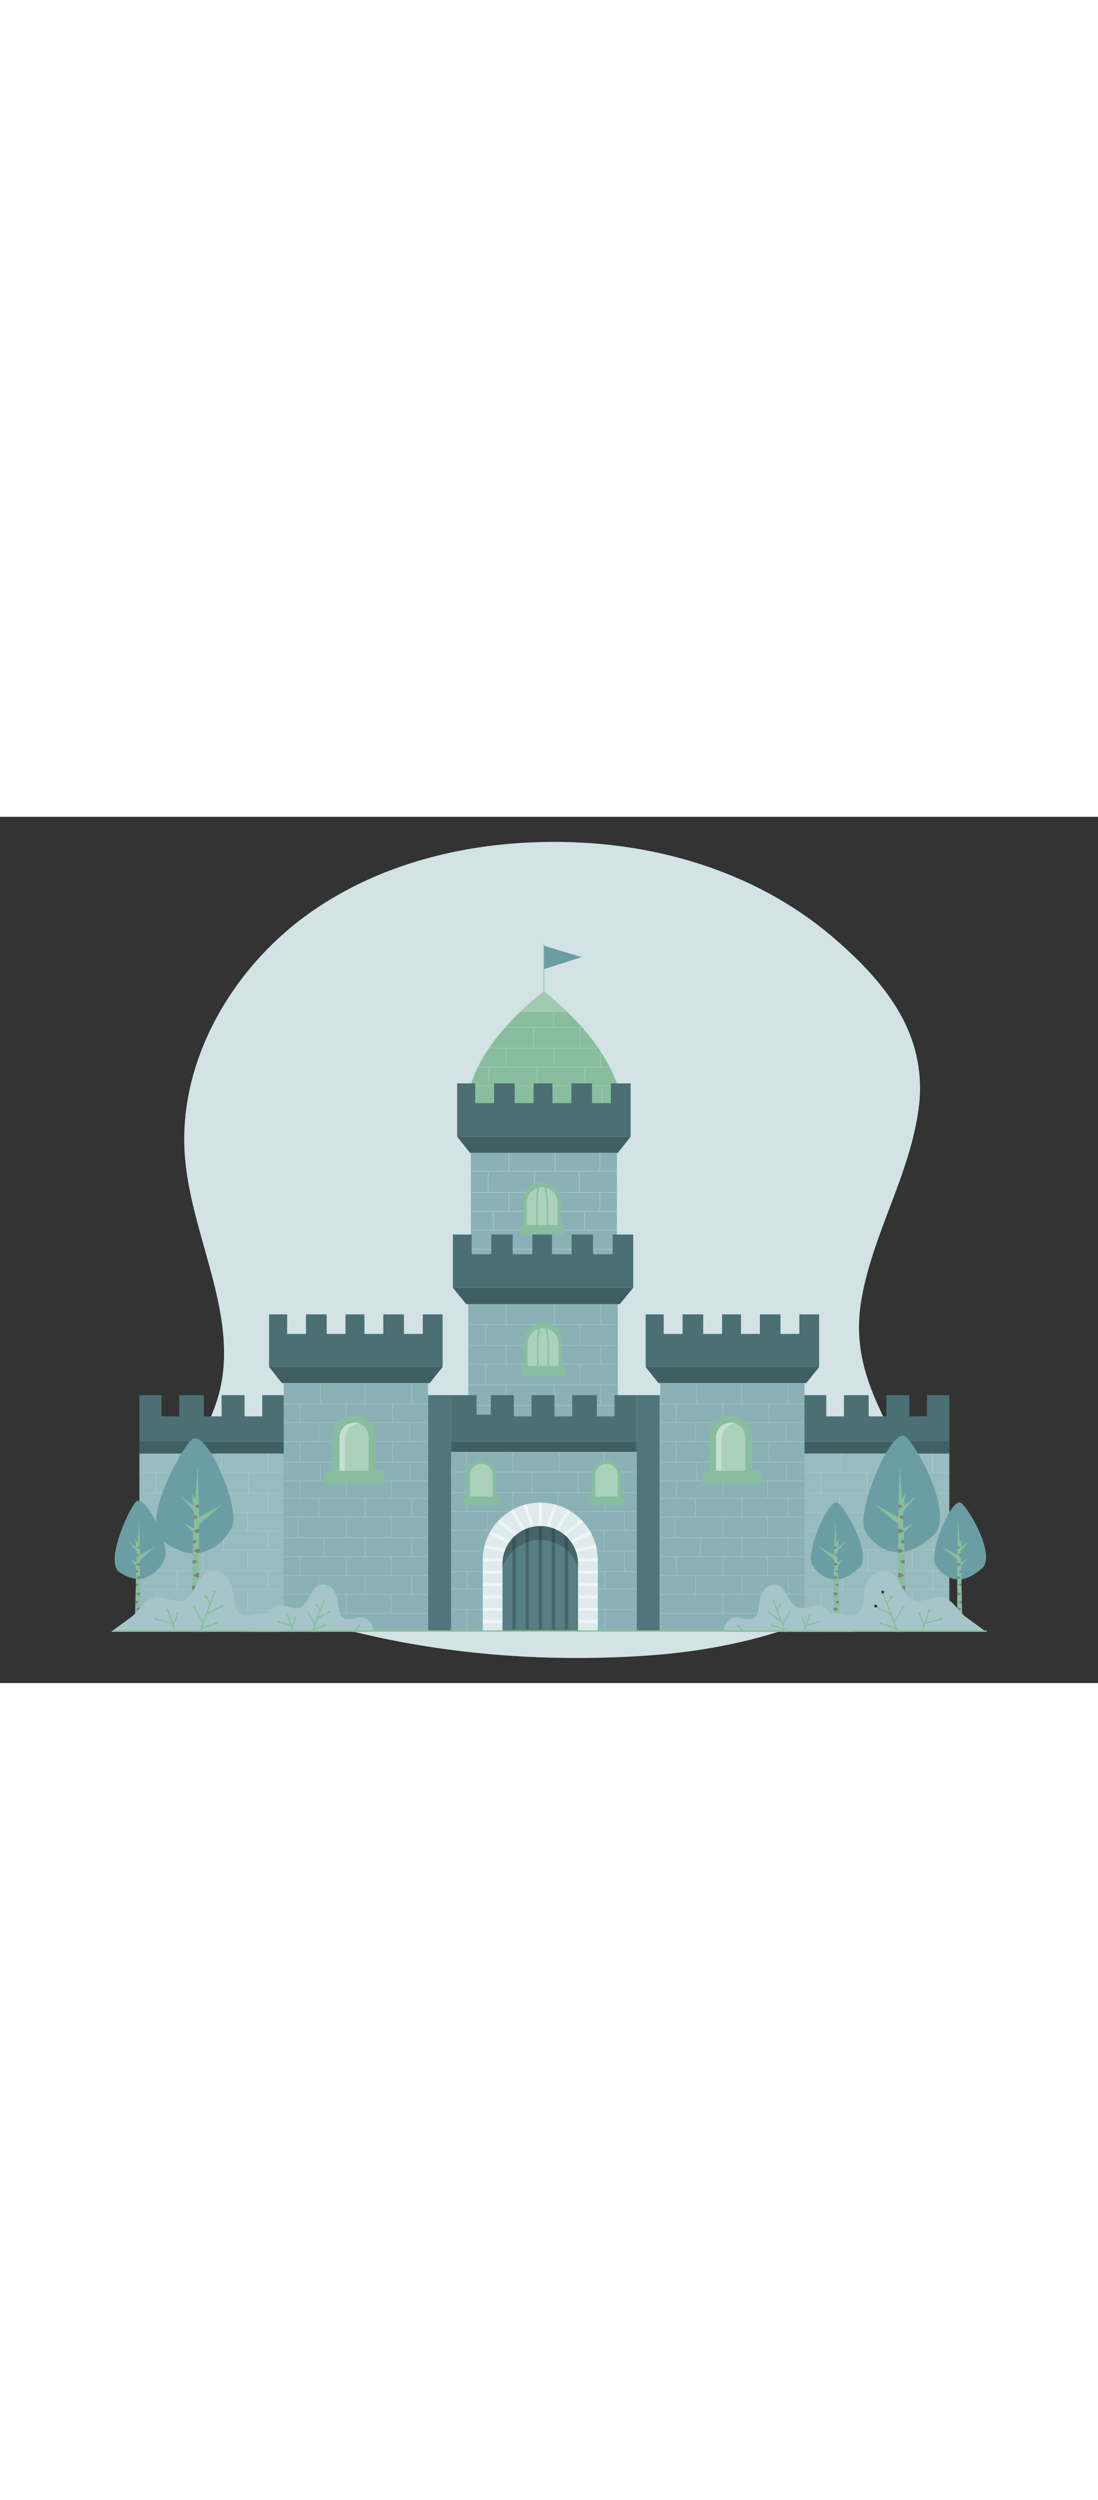 <svg xmlns="http://www.w3.org/2000/svg" width="300" viewBox="0 0 865.76 682.89"><rect x="0" y="0" width="865.76" height="682.89" fill="#333333" stroke="none"/><path d="M715.23,166.28c-12.05-27-33.47-49.78-57.67-70.63-54.89-47.27-126-71.43-198.63-75.26-74.44-3.92-152.32,11.49-214.14,55s-104.72,117.73-99,192.05c5,65.13,45,128.66,25.63,191.67-7.13,23.23-22.08,44.44-24.13,68.54-5.68,66.74,64.95,96.84,118.2,111.22,78.71,21.28,163.35,28,245.1,22.31,43.57-3,88.8-11.58,129.63-28.29,61.59-25.19,99.34-74.58,67-138.3-19-37.49-35.47-69.1-28.12-113.29,8.63-51.88,38.11-98.54,45.11-150.76A116.52,116.52,0,0,0,715.23,166.28Z" fill="#6B9EA4"/><path d="M715.23,166.28c-12.05-27-33.47-49.78-57.67-70.63-54.89-47.27-126-71.43-198.63-75.26-74.44-3.92-152.32,11.49-214.14,55s-104.72,117.73-99,192.05c5,65.13,45,128.66,25.63,191.67-7.13,23.23-22.08,44.44-24.13,68.54-5.68,66.74,64.95,96.84,118.2,111.22,78.71,21.28,163.35,28,245.1,22.31,43.57-3,88.8-11.58,129.63-28.29,61.59-25.19,99.34-74.58,67-138.3-19-37.49-35.47-69.1-28.12-113.29,8.63-51.88,38.11-98.54,45.11-150.76A116.52,116.52,0,0,0,715.23,166.28Z" fill="#fff" opacity="0.7" style="isolation:isolate"/><polygon points="428.86 101.64 458.65 110.58 428.86 120.13 428.86 101.64" fill="#6B9EA4"/><path d="M428.86,141.12a.28.28,0,0,1-.28-.28v-41a.28.28,0,0,1,.56,0v41A.28.28,0,0,1,428.86,141.12Z" fill="#88BE9E"/><polygon points="360.47 252.1 370.63 264.97 487.09 264.97 497.25 252.1 360.47 252.1" fill="#6B9EA4"/><polygon points="360.47 252.1 370.63 264.97 487.09 264.97 497.25 252.1 360.47 252.1" opacity="0.4" style="isolation:isolate"/><path d="M491.15,235.17H369.27A56.94,56.94,0,0,1,371,212.43c0-.19.09-.37.14-.56a84,84,0,0,1,5.5-14.34c.08-.18.18-.37.27-.55a120,120,0,0,1,8.44-14.34l.38-.56A168.72,168.72,0,0,1,398,166.39l.49-.56c3.89-4.39,7.79-8.39,11.44-11.91a207.67,207.67,0,0,1,18.93-16.35c7,5.56,13.15,11,18.65,16.35,4.18,4.05,8,8,11.39,11.91l.48.56a172,172,0,0,1,12.26,15.69c.13.19.26.37.38.56.43.62.84,1.25,1.25,1.87l.56.84c2.64,4.06,4.88,8,6.78,11.63l.29.55A112.19,112.19,0,0,1,487,211.87c.06.19.12.37.19.56C491.93,226.57,491.15,235.17,491.15,235.17Z" fill="#88BE9E"/><path d="M447.51,153.92H409.93a207.67,207.67,0,0,1,18.93-16.35C435.82,143.13,442,148.58,447.51,153.92Z" fill="#fff" opacity="0.2" style="isolation:isolate"/><rect x="371.3" y="264.97" width="115.11" height="98.86" fill="#6B9EA4"/><rect x="371.3" y="264.97" width="115.11" height="98.86" fill="#fff" opacity="0.2" style="isolation:isolate"/><rect x="369.27" y="384.14" width="117.82" height="104.28" fill="#6B9EA4"/><rect x="369.27" y="384.14" width="117.82" height="104.28" fill="#fff" opacity="0.2" style="isolation:isolate"/><g opacity="0.2" style="isolation:isolate"><path d="M459.38,166.39H398l.49-.56H458.9Z" fill="#fff"/><path d="M472,182.64H385.3l.38-.56h86C471.77,182.27,471.9,182.45,472,182.64Z" fill="#fff"/><path d="M480.9,197.53H376.59c.08-.18.18-.37.27-.55H480.61Z" fill="#fff"/><path d="M487.21,212.43H371c0-.19.09-.37.14-.56H487C487.08,212.06,487.14,212.24,487.21,212.43Z" fill="#fff"/><rect x="436.24" y="153.92" width="0.55" height="12.19" fill="#fff"/><rect x="420.37" y="166.11" width="0.55" height="16.25" fill="#fff"/><rect x="398.79" y="182.36" width="0.55" height="14.9" fill="#fff"/><rect x="385.25" y="197.26" width="0.55" height="14.9" fill="#fff"/><rect x="423.17" y="197.26" width="0.55" height="14.9" fill="#fff"/><rect x="461.08" y="197.26" width="0.55" height="14.9" fill="#fff"/><rect x="474.63" y="212.15" width="0.55" height="13.54" fill="#fff"/><rect x="436.71" y="182.36" width="0.55" height="14.9" fill="#fff"/><path d="M473.83,185.35v11.91h-.56V184.51Z" fill="#fff"/><rect x="457.02" y="166.11" width="0.55" height="16.25" fill="#fff"/></g><rect x="501.99" y="455.92" width="18.28" height="185.53" fill="#6B9EA4"/><rect x="501.99" y="455.92" width="18.28" height="185.53" opacity="0.25" style="isolation:isolate"/><rect x="337.45" y="455.92" width="18.28" height="185.53" fill="#6B9EA4"/><rect x="337.45" y="455.92" width="18.28" height="185.53" opacity="0.25" style="isolation:isolate"/><rect x="355.73" y="492.48" width="146.26" height="148.97" fill="#6B9EA4"/><rect x="355.73" y="492.48" width="146.26" height="148.97" fill="#fff" opacity="0.2" style="isolation:isolate"/><rect x="355.73" y="492.48" width="146.26" height="8.13" fill="#6B9EA4"/><rect x="355.73" y="492.48" width="146.26" height="8.13" opacity="0.4" style="isolation:isolate"/><polygon points="109.94 455.92 109.94 492.48 224.37 492.48 224.37 455.92 206.79 455.92 206.79 472.69 192.8 472.69 192.8 455.92 174.75 455.92 174.75 472.69 160.76 472.69 160.76 455.92 141.31 455.92 141.31 472.69 127.32 472.69 127.32 455.92 109.94 455.92" fill="#6B9EA4"/><polygon points="109.94 455.92 109.94 492.48 224.37 492.48 224.37 455.92 206.79 455.92 206.79 472.69 192.8 472.69 192.8 455.92 174.75 455.92 174.75 472.69 160.76 472.69 160.76 455.92 141.31 455.92 141.31 472.69 127.32 472.69 127.32 455.92 109.94 455.92" opacity="0.3" style="isolation:isolate"/><rect x="109.94" y="492.48" width="114.43" height="9.48" fill="#6B9EA4"/><rect x="109.94" y="492.48" width="114.43" height="9.48" opacity="0.4" style="isolation:isolate"/><rect x="109.94" y="501.96" width="114.43" height="139.49" fill="#6B9EA4"/><rect x="109.94" y="501.96" width="114.43" height="139.49" fill="#fff" opacity="0.3" style="isolation:isolate"/><g opacity="0.2" style="isolation:isolate"><rect x="109.94" y="516.86" width="114.43" height="0.34" fill="#fff"/><rect x="109.94" y="533.11" width="114.43" height="0.34" fill="#fff"/><rect x="109.94" y="548" width="114.43" height="0.34" fill="#fff"/><rect x="109.94" y="562.9" width="114.43" height="0.34" fill="#fff"/><rect x="109.94" y="577.8" width="114.43" height="0.34" fill="#fff"/><rect x="109.94" y="594.05" width="114.43" height="0.34" fill="#fff"/><rect x="109.94" y="608.95" width="114.43" height="0.34" fill="#fff"/><rect x="109.94" y="625.2" width="114.43" height="0.34" fill="#fff"/><rect x="109.94" y="638.74" width="114.43" height="0.34" fill="#fff"/><rect x="210.8" y="501.96" width="0.55" height="15.07" fill="#fff"/><rect x="174.24" y="501.96" width="0.55" height="15.07" fill="#fff"/><rect x="139.03" y="501.96" width="0.55" height="15.07" fill="#fff"/><rect x="195.91" y="516.86" width="0.55" height="16.43" fill="#fff"/><rect x="159.34" y="516.86" width="0.55" height="16.43" fill="#fff"/><rect x="122.78" y="516.86" width="0.55" height="16.43" fill="#fff"/><rect x="210.8" y="533.11" width="0.55" height="14.9" fill="#fff"/><rect x="174.24" y="533.11" width="0.55" height="14.9" fill="#fff"/><rect x="137.67" y="533.11" width="0.55" height="14.9" fill="#fff"/><rect x="194.98" y="548" width="0.55" height="14.9" fill="#fff"/><rect x="159.77" y="548" width="0.55" height="14.9" fill="#fff"/><rect x="123.2" y="548" width="0.55" height="14.9" fill="#fff"/><rect x="211.23" y="562.9" width="0.55" height="14.9" fill="#fff"/><rect x="176.02" y="562.9" width="0.55" height="14.9" fill="#fff"/><rect x="139.45" y="562.9" width="0.55" height="14.9" fill="#fff"/><rect x="194.98" y="577.8" width="0.55" height="16.25" fill="#fff"/><rect x="211.23" y="594.05" width="0.55" height="14.9" fill="#fff"/><rect x="174.66" y="594.05" width="0.55" height="14.9" fill="#fff"/><rect x="139.45" y="594.05" width="0.55" height="14.9" fill="#fff"/><rect x="194.98" y="608.95" width="0.55" height="16.25" fill="#fff"/><rect x="211.23" y="625.2" width="0.55" height="13.54" fill="#fff"/><rect x="174.66" y="625.2" width="0.55" height="13.54" fill="#fff"/><rect x="139.45" y="625.2" width="0.55" height="13.54" fill="#fff"/><rect x="158.41" y="608.95" width="0.55" height="16.25" fill="#fff"/><rect x="123.2" y="608.95" width="0.55" height="16.25" fill="#fff"/><rect x="159.77" y="577.8" width="0.55" height="16.25" fill="#fff"/><rect x="123.2" y="577.8" width="0.55" height="16.25" fill="#fff"/></g><polygon points="634.09 455.92 634.09 492.48 748.52 492.48 748.52 455.92 730.95 455.92 730.95 472.69 716.96 472.69 716.96 455.92 698.91 455.92 698.91 472.69 684.92 472.69 684.92 455.92 665.47 455.92 665.47 472.69 651.48 472.69 651.48 455.92 634.09 455.92" fill="#6B9EA4"/><polygon points="634.09 455.92 634.09 492.48 748.52 492.48 748.52 455.92 730.95 455.92 730.95 472.69 716.96 472.69 716.96 455.92 698.91 455.92 698.91 472.69 684.92 472.69 684.92 455.92 665.47 455.92 665.47 472.69 651.48 472.69 651.48 455.92 634.09 455.92" opacity="0.3" style="isolation:isolate"/><rect x="634.09" y="492.48" width="114.43" height="9.48" fill="#6B9EA4"/><rect x="634.09" y="492.48" width="114.43" height="9.48" opacity="0.4" style="isolation:isolate"/><rect x="634.09" y="501.96" width="114.43" height="139.49" fill="#6B9EA4"/><rect x="634.09" y="501.96" width="114.43" height="139.49" fill="#fff" opacity="0.3" style="isolation:isolate"/><g opacity="0.2" style="isolation:isolate"><rect x="634.09" y="516.86" width="114.43" height="0.34" fill="#fff"/><rect x="634.09" y="533.11" width="114.43" height="0.34" fill="#fff"/><rect x="634.09" y="548" width="114.43" height="0.34" fill="#fff"/><rect x="634.09" y="562.9" width="114.43" height="0.34" fill="#fff"/><rect x="634.09" y="577.8" width="114.43" height="0.34" fill="#fff"/><rect x="634.09" y="594.05" width="114.43" height="0.34" fill="#fff"/><rect x="634.09" y="608.95" width="114.43" height="0.34" fill="#fff"/><rect x="634.09" y="625.2" width="114.43" height="0.34" fill="#fff"/><rect x="634.09" y="638.74" width="114.43" height="0.34" fill="#fff"/><rect x="734.96" y="501.96" width="0.55" height="15.07" fill="#fff"/><rect x="698.39" y="501.96" width="0.55" height="15.07" fill="#fff"/><rect x="663.18" y="501.96" width="0.55" height="15.07" fill="#fff"/><rect x="720.06" y="516.86" width="0.55" height="16.43" fill="#fff"/><rect x="683.5" y="516.86" width="0.55" height="16.43" fill="#fff"/><rect x="646.93" y="516.86" width="0.55" height="16.43" fill="#fff"/><rect x="734.96" y="533.11" width="0.55" height="14.9" fill="#fff"/><rect x="698.39" y="533.11" width="0.55" height="14.9" fill="#fff"/><rect x="661.83" y="533.11" width="0.55" height="14.9" fill="#fff"/><rect x="719.13" y="548" width="0.55" height="14.9" fill="#fff"/><rect x="683.92" y="548" width="0.55" height="14.9" fill="#fff"/><rect x="647.36" y="548" width="0.55" height="14.9" fill="#fff"/><rect x="735.38" y="562.9" width="0.55" height="14.9" fill="#fff"/><rect x="700.17" y="562.9" width="0.55" height="14.9" fill="#fff"/><rect x="663.61" y="562.9" width="0.55" height="14.9" fill="#fff"/><rect x="719.13" y="577.8" width="0.55" height="16.25" fill="#fff"/><rect x="735.38" y="594.05" width="0.55" height="14.9" fill="#fff"/><rect x="698.82" y="594.05" width="0.55" height="14.9" fill="#fff"/><rect x="663.61" y="594.05" width="0.55" height="14.9" fill="#fff"/><rect x="719.13" y="608.95" width="0.55" height="16.25" fill="#fff"/><rect x="735.38" y="625.2" width="0.55" height="13.54" fill="#fff"/><rect x="698.82" y="625.2" width="0.55" height="13.54" fill="#fff"/><rect x="663.61" y="625.2" width="0.55" height="13.54" fill="#fff"/><rect x="682.57" y="608.95" width="0.55" height="16.25" fill="#fff"/><rect x="647.36" y="608.95" width="0.55" height="16.25" fill="#fff"/><rect x="683.92" y="577.8" width="0.55" height="16.25" fill="#fff"/><rect x="647.36" y="577.8" width="0.55" height="16.25" fill="#fff"/></g><g opacity="0.3" style="isolation:isolate"><rect x="371.3" y="279.07" width="115.11" height="0.55" fill="#fff"/><rect x="371.3" y="295.84" width="115.11" height="0.55" fill="#fff"/><rect x="371.3" y="310.74" width="115.11" height="0.55" fill="#fff"/><rect x="371.3" y="325.63" width="115.11" height="0.55" fill="#fff"/><rect x="371.3" y="340.53" width="115.11" height="0.55" fill="#fff"/><rect x="400.93" y="264.97" width="0.55" height="14.38" fill="#fff"/><rect x="437.5" y="264.97" width="0.55" height="14.38" fill="#fff"/><rect x="472.71" y="264.97" width="0.55" height="14.38" fill="#fff"/><rect x="400.93" y="296.12" width="0.55" height="14.9" fill="#fff"/><rect x="437.5" y="296.12" width="0.55" height="14.9" fill="#fff"/><rect x="472.71" y="296.12" width="0.55" height="14.9" fill="#fff"/><rect x="384.68" y="279.35" width="0.55" height="16.77" fill="#fff"/><rect x="421.25" y="279.35" width="0.55" height="16.77" fill="#fff"/><rect x="456.46" y="279.35" width="0.55" height="16.77" fill="#fff"/><rect x="388.74" y="311.01" width="0.55" height="14.9" fill="#fff"/><rect x="460.52" y="311.01" width="0.55" height="14.9" fill="#fff"/></g><g opacity="0.2" style="isolation:isolate"><rect x="369.27" y="399.97" width="117.82" height="0.55" fill="#fff"/><rect x="369.27" y="416.37" width="117.82" height="0.55" fill="#fff"/><rect x="369.27" y="431.26" width="117.82" height="0.55" fill="#fff"/><rect x="369.27" y="447.51" width="117.82" height="0.55" fill="#fff"/><rect x="369.27" y="463.77" width="117.82" height="0.55" fill="#fff"/><rect x="398.9" y="384.14" width="0.55" height="16.11" fill="#fff"/><rect x="436.82" y="384.14" width="0.55" height="16.11" fill="#fff"/><rect x="473.38" y="384.14" width="0.55" height="16.11" fill="#fff"/><rect x="398.9" y="416.64" width="0.55" height="14.9" fill="#fff"/><rect x="473.38" y="416.64" width="0.55" height="14.9" fill="#fff"/><rect x="382.65" y="400.39" width="0.55" height="16.11" fill="#fff"/><rect x="382.65" y="431.54" width="0.55" height="16.11" fill="#fff"/><rect x="398.9" y="447.79" width="0.55" height="16.11" fill="#fff"/><rect x="436.82" y="447.79" width="0.55" height="16.11" fill="#fff"/><rect x="473.38" y="447.79" width="0.55" height="16.11" fill="#fff"/><rect x="457.13" y="431.54" width="0.55" height="16.11" fill="#fff"/><rect x="420.56" y="400.39" width="0.55" height="16.11" fill="#fff"/><rect x="457.13" y="400.39" width="0.55" height="16.11" fill="#fff"/></g><g opacity="0.2" style="isolation:isolate"><rect x="355.69" y="516.22" width="146.3" height="0.55" fill="#fff"/></g><g opacity="0.2" style="isolation:isolate"><rect x="355.69" y="532.47" width="146.3" height="0.55" fill="#fff"/></g><g opacity="0.2" style="isolation:isolate"><rect x="355.69" y="547.37" width="146.3" height="0.55" fill="#fff"/></g><g opacity="0.2" style="isolation:isolate"><rect x="355.69" y="562.27" width="146.3" height="0.55" fill="#fff"/></g><g opacity="0.2" style="isolation:isolate"><rect x="355.69" y="578.52" width="146.3" height="0.55" fill="#fff"/></g><g opacity="0.2" style="isolation:isolate"><rect x="355.69" y="594.77" width="146.3" height="0.55" fill="#fff"/></g><g opacity="0.2" style="isolation:isolate"><rect x="355.69" y="608.31" width="146.3" height="0.55" fill="#fff"/></g><g opacity="0.2" style="isolation:isolate"><rect x="355.69" y="624.56" width="146.3" height="0.55" fill="#fff"/></g><g opacity="0.2" style="isolation:isolate"><rect x="367.64" y="500.66" width="0.55" height="15.52" fill="#fff"/></g><g opacity="0.2" style="isolation:isolate"><rect x="404.21" y="500.66" width="0.55" height="15.52" fill="#fff"/></g><g opacity="0.2" style="isolation:isolate"><rect x="440.77" y="500.66" width="0.55" height="15.52" fill="#fff"/></g><g opacity="0.2" style="isolation:isolate"><rect x="419.1" y="516.5" width="0.55" height="16.35" fill="#fff"/></g><g opacity="0.2" style="isolation:isolate"><rect x="455.67" y="516.5" width="0.55" height="16.35" fill="#fff"/></g><g opacity="0.2" style="isolation:isolate"><rect x="475.98" y="500.66" width="0.55" height="15.52" fill="#fff"/></g><g opacity="0.2" style="isolation:isolate"><rect x="367.64" y="532.75" width="0.55" height="14.9" fill="#fff"/></g><g opacity="0.2" style="isolation:isolate"><rect x="404.13" y="532.75" width="0.55" height="14.9" fill="#fff"/></g><g opacity="0.2" style="isolation:isolate"><rect x="439.52" y="532.75" width="0.55" height="14.9" fill="#fff"/></g><g opacity="0.2" style="isolation:isolate"><rect x="476.56" y="532.75" width="0.55" height="14.9" fill="#fff"/></g><g opacity="0.2" style="isolation:isolate"><rect x="383.68" y="547.68" width="0.55" height="14.9" fill="#fff"/></g><g opacity="0.2" style="isolation:isolate"><rect x="492.05" y="547.68" width="0.55" height="14.9" fill="#fff"/></g><g opacity="0.2" style="isolation:isolate"><rect x="476.01" y="562.61" width="0.55" height="16.14" fill="#fff"/></g><g opacity="0.2" style="isolation:isolate"><rect x="368.2" y="594.78" width="0.55" height="13.82" fill="#fff"/></g><g opacity="0.2" style="isolation:isolate"><rect x="476.67" y="594.78" width="0.55" height="13.82" fill="#fff"/></g><g opacity="0.2" style="isolation:isolate"><rect x="492.15" y="578.75" width="0.55" height="16.03" fill="#fff"/></g><g opacity="0.2" style="isolation:isolate"><rect x="385.44" y="579.01" width="0.55" height="16.03" fill="#fff"/></g><g opacity="0.2" style="isolation:isolate"><rect x="367.74" y="624.64" width="0.55" height="16.03" fill="#fff"/></g><g opacity="0.2" style="isolation:isolate"><rect x="476.67" y="624.08" width="0.55" height="16.03" fill="#fff"/></g><polygon points="481.68 210.12 481.68 225.69 466.78 225.69 466.78 210.12 450.53 210.12 450.53 225.69 435.63 225.69 435.63 210.12 420.73 210.12 420.73 225.69 405.84 225.69 405.84 210.12 389.59 210.12 389.59 225.69 374.69 225.69 374.69 210.12 360.47 210.12 360.47 252.1 497.25 252.1 497.25 210.12 481.68 210.12" fill="#6B9EA4"/><polygon points="481.68 210.12 481.68 225.69 466.78 225.69 466.78 210.12 450.53 210.12 450.53 225.69 435.63 225.69 435.63 210.12 420.73 210.12 420.73 225.69 405.84 225.69 405.84 210.12 389.59 210.12 389.59 225.69 374.69 225.69 374.69 210.12 360.47 210.12 360.47 252.1 497.25 252.1 497.25 210.12 481.68 210.12" opacity="0.3" style="isolation:isolate"/><path d="M427.51,288h0a14.9,14.9,0,0,1,14.9,14.9v21.67a0,0,0,0,1,0,0H412.61a0,0,0,0,1,0,0V302.89A14.9,14.9,0,0,1,427.51,288Z" fill="#88BE9E"/><path d="M427.51,292.05h0a12.19,12.19,0,0,1,12.19,12.19v20.31a0,0,0,0,1,0,0H415.32a0,0,0,0,1,0,0V304.24a12.19,12.19,0,0,1,12.19-12.19Z" fill="#fff" opacity="0.3"/><rect x="409.9" y="321.85" width="35.21" height="8.13" rx="3.09" fill="#88BE9E"/><path d="M424,324.55h-1.11V302.49c0-11.7,2.75-13.28,3.07-13.42l.48,1S424,291.6,424,302.49Z" fill="#88BE9E"/><path d="M432.12,324.55H431V307.68c0-13.94-2.59-17.75-2.62-17.78l.9-.65c.12.17,2.83,4.14,2.83,18.43Z" fill="#88BE9E"/><path d="M428.18,399.12h0a14.9,14.9,0,0,1,14.9,14.9v21.67a0,0,0,0,1,0,0H413.29a0,0,0,0,1,0,0V414A14.9,14.9,0,0,1,428.18,399.12Z" fill="#88BE9E"/><path d="M428.18,403.19h0a12.19,12.19,0,0,1,12.19,12.19v20.31a0,0,0,0,1,0,0H416a0,0,0,0,1,0,0V415.38A12.19,12.19,0,0,1,428.18,403.19Z" fill="#fff" opacity="0.3"/><rect x="410.58" y="432.98" width="35.21" height="8.13" rx="3.09" fill="#88BE9E"/><path d="M424.67,435.69h-1.1V413.63c0-11.7,2.75-13.28,3.06-13.43l.48,1s-2.44,1.53-2.44,12.43Z" fill="#88BE9E"/><path d="M432.8,435.69h-1.11V418.82c0-13.94-2.6-17.75-2.62-17.79l.9-.64c.11.16,2.83,4.14,2.83,18.43Z" fill="#88BE9E"/><polygon points="483.09 329.29 483.09 344.87 467.6 344.87 467.6 329.29 450.71 329.29 450.71 344.87 435.22 344.87 435.22 329.29 419.74 329.29 419.74 344.87 404.25 344.87 404.25 329.29 387.35 329.29 387.35 344.87 371.87 344.87 371.87 329.29 357.08 329.29 357.08 371.28 499.28 371.28 499.28 329.29 483.09 329.29" fill="#6B9EA4"/><polygon points="483.09 329.29 483.09 344.87 467.6 344.87 467.6 329.29 450.71 329.29 450.71 344.87 435.22 344.87 435.22 329.29 419.74 329.29 419.74 344.87 404.25 344.87 404.25 329.29 387.35 329.29 387.35 344.87 371.87 344.87 371.87 329.29 357.08 329.29 357.08 371.28 499.28 371.28 499.28 329.29 483.09 329.29" opacity="0.3" style="isolation:isolate"/><polygon points="357.08 371.28 367.64 384.14 488.72 384.14 499.28 371.28 357.08 371.28" fill="#6B9EA4"/><polygon points="357.08 371.28 367.64 384.14 488.72 384.14 499.28 371.28 357.08 371.28" opacity="0.4" style="isolation:isolate"/><polygon points="484.59 455.92 484.59 472.69 470.61 472.69 470.61 455.92 451.16 455.92 451.16 472.69 437.17 472.69 437.17 455.92 419.12 455.92 419.12 472.69 405.13 472.69 405.13 455.92 387.04 455.92 387.04 471.34 375.76 471.34 375.76 455.92 355.69 455.92 355.69 492.48 501.99 492.48 501.99 455.92 484.59 455.92" fill="#6B9EA4"/><polygon points="484.59 455.92 484.59 472.69 470.61 472.69 470.61 455.92 451.16 455.92 451.16 472.69 437.17 472.69 437.17 455.92 419.12 455.92 419.12 472.69 405.13 472.69 405.13 455.92 387.04 455.92 387.04 471.34 375.76 471.34 375.76 455.92 355.69 455.92 355.69 492.48 501.99 492.48 501.99 455.92 484.59 455.92" opacity="0.3" style="isolation:isolate"/><path d="M379.43,507.38h0a11.51,11.51,0,0,1,11.51,11.51v19.64a0,0,0,0,1,0,0h-23a0,0,0,0,1,0,0V518.89A11.51,11.51,0,0,1,379.43,507.38Z" fill="#88BE9E"/><path d="M379.43,510.09h0a8.8,8.8,0,0,1,8.8,8.8v19.43a.21.21,0,0,1-.21.21H370.83a.21.21,0,0,1-.21-.21V518.89a8.8,8.8,0,0,1,8.8-8.8Z" fill="#fff" opacity="0.3"/><rect x="365.21" y="535.82" width="28.44" height="6.77" rx="0.71" fill="#88BE9E"/><path d="M478.29,507.38h0a11.51,11.51,0,0,1,11.51,11.51v19.64a0,0,0,0,1,0,0h-23a0,0,0,0,1,0,0V518.89A11.51,11.51,0,0,1,478.29,507.38Z" fill="#88BE9E"/><path d="M478.29,510.09h0a8.8,8.8,0,0,1,8.8,8.8v19.64a0,0,0,0,1,0,0H469.49a0,0,0,0,1,0,0V518.89a8.8,8.8,0,0,1,8.8-8.8Z" fill="#fff" opacity="0.3"/><rect x="464.07" y="535.82" width="28.44" height="6.77" rx="0.71" fill="#88BE9E"/><path d="M426,540.59h0a45.35,45.35,0,0,0-45.37,45.33v55.67h90.74V586a45.34,45.34,0,0,0-45.27-45.43Z" fill="#6B9EA4"/><path d="M426,540.59h0a45.35,45.35,0,0,0-45.37,45.33v55.67h90.74V586a45.34,45.34,0,0,0-45.27-45.43Z" fill="#fff" opacity="0.78" style="isolation:isolate"/><g opacity="0.5"><path d="M436,564.58l2.14,1.31L449.6,547.2c-.73-.44-1.43-.9-2.18-1.29Z" fill="#fff"/><rect x="449.86" y="603.94" width="21.55" height="2.54" fill="#fff"/><path d="M471.33,584.47H449.84V587h21.53v-1C471.39,585.46,471.33,585,471.33,584.47Z" fill="#fff"/><path d="M429.87,562.2l2.41.83,7-20.46c-.81-.26-1.63-.44-2.46-.63Z" fill="#fff"/><path d="M424.73,562.2h2.54V540.57h-2.54Z" fill="#fff"/><rect x="449.86" y="594.21" width="21.55" height="2.54" fill="#fff"/><path d="M443.09,569.05l16.67-13.36c-.55-.62-1.11-1.27-1.7-1.87l-16.54,13.26Z" fill="#fff"/><rect x="449.86" y="623.41" width="21.55" height="2.54" fill="#fff"/><path d="M466.47,565.47c-.37-.75-.77-1.48-1.19-2.22l-18.65,8.83,1.09,2.29Z" fill="#fff"/><rect x="449.86" y="613.68" width="21.55" height="2.54" fill="#fff"/><path d="M419.73,563l2.32-.83-6.94-20.26c-.84.21-1.67.39-2.46.63Z" fill="#fff"/><path d="M470.32,576.23c-.18-.83-.39-1.65-.61-2.46l-19.87,4.31.54,2.48Z" fill="#fff"/><path d="M405.38,572.12l-18.61-8.81c-.42.74-.84,1.47-1.21,2.22l18.73,8.88Z" fill="#fff"/><path d="M410.48,567.08,394,553.84c-.6.6-1.15,1.25-1.71,1.87l16.64,13.34Z" fill="#fff"/><rect x="449.86" y="633.15" width="21.55" height="2.54" fill="#fff"/><path d="M382.36,573.79c-.22.81-.44,1.63-.64,2.44l20,4.33.46-2.48Z" fill="#fff"/><path d="M414,565.89l2.16-1.31-11.47-18.66c-.74.4-1.45.86-2.19,1.29Z" fill="#fff"/><rect x="380.65" y="633.15" width="21.49" height="2.54" fill="#fff"/><path d="M402.21,584.47H380.77V587h21.44Z" fill="#fff"/><rect x="380.65" y="623.41" width="21.49" height="2.54" fill="#fff"/><rect x="380.65" y="613.68" width="21.49" height="2.54" fill="#fff"/><rect x="380.65" y="594.21" width="21.49" height="2.54" fill="#fff"/><rect x="380.65" y="603.94" width="21.49" height="2.54" fill="#fff"/></g><path d="M426,559.14h0a29.77,29.77,0,0,0-29.77,29.77v52.68h59.54v-52.7A29.77,29.77,0,0,0,426,559.14Z" fill="#6B9EA4"/><path d="M426,559.14h0a29.77,29.77,0,0,0-29.77,29.77v52.68h59.54v-52.7A29.77,29.77,0,0,0,426,559.14Z" opacity="0.2" style="isolation:isolate"/><g opacity="0.2"><path d="M406.61,566.39a27,27,0,0,0-2.54,2.48v71.65h2.54Z"/><path d="M427.29,559.2h-2.54v81.38h2.54Z"/><path d="M417,560.57c-.87.28-1.7.58-2.54.93v79H417Z"/><path d="M445.43,566.39v74.13H448V568.87A27,27,0,0,0,445.43,566.39Z"/><path d="M437.63,561.5c-.83-.35-1.66-.65-2.54-.93v79.95h2.54Z"/></g><path d="M426,570h0a31.33,31.33,0,0,1,29.77,21.55v-2.68A29.77,29.77,0,0,0,426,559.12h0a29.77,29.77,0,0,0-29.77,29.77v2.68A31.34,31.34,0,0,1,426,570Z" opacity="0.2" style="isolation:isolate"/><polygon points="333.38 392.27 333.38 407.65 318.49 407.65 318.49 392.27 302.24 392.27 302.24 407.65 287.34 407.65 287.34 392.27 272.44 392.27 272.44 407.65 257.55 407.65 257.55 392.27 241.3 392.27 241.3 407.65 226.4 407.65 226.4 392.27 212.18 392.27 212.18 433.73 348.96 433.73 348.96 392.27 333.38 392.27" fill="#6B9EA4"/><polygon points="333.38 392.27 333.38 407.65 318.49 407.65 318.49 392.27 302.24 392.27 302.24 407.65 287.34 407.65 287.34 392.27 272.44 392.27 272.44 407.65 257.55 407.65 257.55 392.27 241.3 392.27 241.3 407.65 226.4 407.65 226.4 392.27 212.18 392.27 212.18 433.73 348.96 433.73 348.96 392.27 333.38 392.27" opacity="0.3" style="isolation:isolate"/><polygon points="212.18 433.73 222.34 446.44 338.8 446.44 348.96 433.73 212.18 433.73" fill="#6B9EA4"/><polygon points="212.18 433.73 222.34 446.44 338.8 446.44 348.96 433.73 212.18 433.73" opacity="0.4" style="isolation:isolate"/><rect x="223.69" y="446.44" width="113.76" height="195.01" fill="#6B9EA4"/><rect x="223.69" y="446.44" width="113.76" height="195.01" fill="#fff" opacity="0.2" style="isolation:isolate"/><g opacity="0.2" style="isolation:isolate"><rect x="223.69" y="462.52" width="113.76" height="0.55" fill="#fff"/><rect x="223.69" y="477.31" width="113.76" height="0.55" fill="#fff"/><rect x="223.69" y="492.2" width="113.76" height="0.55" fill="#fff"/><rect x="223.69" y="508.46" width="113.76" height="0.55" fill="#fff"/><rect x="223.69" y="523.35" width="113.76" height="0.55" fill="#fff"/><rect x="223.69" y="536.89" width="113.76" height="0.55" fill="#fff"/><rect x="223.69" y="551.79" width="113.76" height="0.55" fill="#fff"/><rect x="223.69" y="568.04" width="113.76" height="0.55" fill="#fff"/><rect x="223.69" y="582.94" width="113.76" height="0.55" fill="#fff"/><rect x="223.69" y="597.83" width="113.76" height="0.55" fill="#fff"/><rect x="223.69" y="612.73" width="113.76" height="0.55" fill="#fff"/><rect x="223.69" y="627.63" width="113.76" height="0.55" fill="#fff"/><rect x="236.06" y="462.8" width="0.55" height="14.78" fill="#fff"/><rect x="272.63" y="462.8" width="0.55" height="14.78" fill="#fff"/><rect x="309.19" y="462.8" width="0.55" height="14.78" fill="#fff"/><rect x="324.09" y="446.55" width="0.55" height="16.14" fill="#fff"/><rect x="287.52" y="446.55" width="0.55" height="16.14" fill="#fff"/><rect x="252.31" y="446.55" width="0.55" height="16.14" fill="#fff"/><rect x="322.73" y="477.7" width="0.55" height="14.78" fill="#fff"/><rect x="286.17" y="477.7" width="0.55" height="14.78" fill="#fff"/><rect x="250.96" y="477.7" width="0.55" height="14.78" fill="#fff"/><rect x="236.06" y="492.59" width="0.55" height="16.14" fill="#fff"/><rect x="252.31" y="508.73" width="0.55" height="14.9" fill="#fff"/><rect x="236.28" y="523.63" width="0.55" height="13.54" fill="#fff"/><rect x="272.85" y="523.63" width="0.55" height="13.54" fill="#fff"/><rect x="308.06" y="523.63" width="0.55" height="13.54" fill="#fff"/><rect x="251.18" y="537.17" width="0.55" height="14.9" fill="#fff"/><rect x="287.74" y="537.17" width="0.55" height="14.9" fill="#fff"/><rect x="324.31" y="537.17" width="0.55" height="14.9" fill="#fff"/><rect x="234.93" y="552.07" width="0.55" height="16.25" fill="#fff"/><rect x="255.24" y="568.32" width="0.55" height="14.9" fill="#fff"/><rect x="236.28" y="583.21" width="0.55" height="14.9" fill="#fff"/><rect x="272.85" y="583.21" width="0.55" height="14.9" fill="#fff"/><rect x="308.06" y="583.21" width="0.55" height="14.9" fill="#fff"/><rect x="251.18" y="598.11" width="0.55" height="14.9" fill="#fff"/><rect x="287.74" y="598.11" width="0.55" height="14.9" fill="#fff"/><rect x="272.85" y="613.01" width="0.55" height="14.9" fill="#fff"/><rect x="308.06" y="613.01" width="0.55" height="14.9" fill="#fff"/><rect x="324.31" y="598.11" width="0.55" height="14.9" fill="#fff"/><rect x="287.74" y="568.32" width="0.55" height="14.9" fill="#fff"/><rect x="324.31" y="568.32" width="0.55" height="14.9" fill="#fff"/><rect x="272.85" y="552.07" width="0.55" height="16.25" fill="#fff"/><rect x="308.06" y="552.07" width="0.55" height="16.25" fill="#fff"/><rect x="322.95" y="508.73" width="0.55" height="14.9" fill="#fff"/><rect x="309.19" y="492.59" width="0.55" height="16.14" fill="#fff"/></g><path d="M279.22,472.17h0a16.93,16.93,0,0,1,16.93,16.93v29.12a0,0,0,0,1,0,0H262.29a0,0,0,0,1,0,0V489.09A16.93,16.93,0,0,1,279.22,472.17Z" fill="#88BE9E"/><path d="M290.73,489.09v29.12h-23V489.09a11.52,11.52,0,0,1,11.52-11.51,11.15,11.15,0,0,1,3.75.64,11.53,11.53,0,0,1,7.76,10.87Z" fill="#fff" opacity="0.3"/><path d="M283,478.22a11.29,11.29,0,0,0-8.93,5.34A13.5,13.5,0,0,0,272,491v27.24H267.7V489.49a11.78,11.78,0,0,1,11.13-11.9A11.19,11.19,0,0,1,283,478.22Z" fill="#fff" opacity="0.3"/><rect x="256.87" y="515.5" width="46.04" height="10.83" rx="1.38" fill="#88BE9E"/><polygon points="630.3 392.27 630.3 407.65 615.4 407.65 615.4 392.27 599.15 392.27 599.15 407.65 584.25 407.65 584.25 392.27 569.36 392.27 569.36 407.65 554.46 407.65 554.46 392.27 538.21 392.27 538.21 407.65 523.31 407.65 523.31 392.27 509.09 392.27 509.09 433.73 645.87 433.73 645.87 392.27 630.3 392.27" fill="#6B9EA4"/><polygon points="630.3 392.27 630.3 407.65 615.4 407.65 615.4 392.27 599.15 392.27 599.15 407.65 584.25 407.65 584.25 392.27 569.36 392.27 569.36 407.65 554.46 407.65 554.46 392.27 538.21 392.27 538.21 407.65 523.31 407.65 523.31 392.27 509.09 392.27 509.09 433.73 645.87 433.73 645.87 392.27 630.3 392.27" opacity="0.3" style="isolation:isolate"/><polygon points="509.09 433.73 519.25 446.44 635.71 446.44 645.87 433.73 509.09 433.73" fill="#6B9EA4"/><polygon points="509.09 433.73 519.25 446.44 635.71 446.44 645.87 433.73 509.09 433.73" opacity="0.4" style="isolation:isolate"/><rect x="520.6" y="446.44" width="113.76" height="195.01" fill="#6B9EA4"/><rect x="520.6" y="446.44" width="113.76" height="195.01" fill="#fff" opacity="0.2" style="isolation:isolate"/><g opacity="0.2" style="isolation:isolate"><rect x="520.6" y="462.52" width="113.76" height="0.55" fill="#fff"/><rect x="520.6" y="477.31" width="113.76" height="0.55" fill="#fff"/><rect x="520.6" y="492.2" width="113.76" height="0.55" fill="#fff"/><rect x="520.6" y="508.46" width="113.76" height="0.55" fill="#fff"/><rect x="520.6" y="523.35" width="113.76" height="0.55" fill="#fff"/><rect x="520.6" y="536.89" width="113.76" height="0.55" fill="#fff"/><rect x="520.6" y="551.79" width="113.76" height="0.55" fill="#fff"/><rect x="520.6" y="568.04" width="113.76" height="0.55" fill="#fff"/><rect x="520.6" y="582.94" width="113.76" height="0.55" fill="#fff"/><rect x="520.6" y="597.83" width="113.76" height="0.55" fill="#fff"/><rect x="520.6" y="612.73" width="113.76" height="0.55" fill="#fff"/><rect x="520.6" y="627.63" width="113.76" height="0.55" fill="#fff"/><rect x="532.97" y="462.8" width="0.55" height="14.78" fill="#fff"/><rect x="569.54" y="462.8" width="0.55" height="14.78" fill="#fff"/><rect x="606.1" y="462.8" width="0.55" height="14.78" fill="#fff"/><rect x="621" y="446.55" width="0.55" height="16.14" fill="#fff"/><rect x="584.43" y="446.55" width="0.55" height="16.14" fill="#fff"/><rect x="549.22" y="446.55" width="0.55" height="16.14" fill="#fff"/><rect x="619.64" y="477.7" width="0.55" height="14.78" fill="#fff"/><rect x="583.08" y="477.7" width="0.55" height="14.78" fill="#fff"/><rect x="547.87" y="477.7" width="0.55" height="14.78" fill="#fff"/><rect x="532.97" y="492.59" width="0.55" height="16.14" fill="#fff"/><rect x="549.22" y="508.73" width="0.55" height="14.9" fill="#fff"/><rect x="533.19" y="523.63" width="0.55" height="13.54" fill="#fff"/><rect x="569.76" y="523.63" width="0.55" height="13.54" fill="#fff"/><rect x="604.97" y="523.63" width="0.55" height="13.54" fill="#fff"/><rect x="548.09" y="537.17" width="0.55" height="14.9" fill="#fff"/><rect x="584.65" y="537.17" width="0.55" height="14.9" fill="#fff"/><rect x="621.22" y="537.17" width="0.55" height="14.9" fill="#fff"/><rect x="531.84" y="552.07" width="0.55" height="16.25" fill="#fff"/><rect x="552.15" y="568.32" width="0.55" height="14.9" fill="#fff"/><rect x="533.19" y="583.21" width="0.55" height="14.9" fill="#fff"/><rect x="569.76" y="583.21" width="0.55" height="14.9" fill="#fff"/><rect x="604.97" y="583.21" width="0.55" height="14.9" fill="#fff"/><rect x="548.09" y="598.11" width="0.55" height="14.9" fill="#fff"/><rect x="584.65" y="598.11" width="0.55" height="14.9" fill="#fff"/><rect x="569.76" y="613.01" width="0.55" height="14.9" fill="#fff"/><rect x="604.97" y="613.01" width="0.55" height="14.9" fill="#fff"/><rect x="621.22" y="598.11" width="0.55" height="14.9" fill="#fff"/><rect x="584.65" y="568.32" width="0.55" height="14.9" fill="#fff"/><rect x="621.22" y="568.32" width="0.55" height="14.9" fill="#fff"/><rect x="569.76" y="552.07" width="0.55" height="16.25" fill="#fff"/><rect x="604.97" y="552.07" width="0.55" height="16.25" fill="#fff"/><rect x="619.86" y="508.73" width="0.55" height="14.9" fill="#fff"/><rect x="606.1" y="492.59" width="0.55" height="16.14" fill="#fff"/></g><path d="M576.13,472.17h0a16.93,16.93,0,0,1,16.93,16.93v29.12a0,0,0,0,1,0,0H559.2a0,0,0,0,1,0,0V489.09A16.93,16.93,0,0,1,576.13,472.17Z" fill="#88BE9E"/><path d="M587.64,489.09v29.12h-23V489.09a11.52,11.52,0,0,1,11.51-11.51,11.15,11.15,0,0,1,3.75.64,11.5,11.5,0,0,1,7.76,10.87Z" fill="#fff" opacity="0.3"/><path d="M579.88,478.22a11.25,11.25,0,0,0-8.92,5.34,13.51,13.51,0,0,0-2.09,7.41v27.24h-4.25V489.49a11.77,11.77,0,0,1,11.12-11.9A11.19,11.19,0,0,1,579.88,478.22Z" fill="#fff" opacity="0.3"/><rect x="553.78" y="515.5" width="46.04" height="10.83" rx="1.38" fill="#88BE9E"/><path d="M155.26,580.65S144.4,583,128,570.5s11.1-66.58,22.53-79,40.4,55.12,32,69.37S164.45,579,155.26,580.65Z" fill="#6B9EA4"/><polyline points="150.75 640.19 152.45 564.53 145.11 556.65 153.01 561.15 153.01 547.61 142.84 535.75 152.45 543.09 151.31 533.5 154.13 538.02 155.83 510.91 156.97 552.13 175.59 541.97 156.97 557.76 156.97 565.1 156.97 642.44" fill="#88BE9E"/><path d="M154.89,607.53c.47-1.2-2.57-1.36-3.37-1.37v3.6C152.49,609.31,154.49,608.46,154.89,607.53Z" fill="gray"/><path d="M157,576.93c-1.58.38-4.73,1.29-3.78,2.22a6.91,6.91,0,0,0,3.78,1.12Z" fill="gray"/><path d="M155.11,587.05c.49-1.19-3.15-1.19-3.15-1.19h0V589C152.75,588.83,154.73,588.05,155.11,587.05Z" fill="gray"/><path d="M154.87,571.43c.36-.9-1.57-1.13-2.55-1.19v3C153.22,572.88,154.57,572.19,154.87,571.43Z" fill="gray"/><path d="M151.31,623.94l-.23,1.68v2.08c.83-.28,3.4-1.23,3.85-2.38C155.44,623.94,151.31,623.94,151.31,623.94Z" fill="gray"/><path d="M152.68,598.39a8,8,0,0,0,4.29,1.29v-3.81C155.19,596.31,151.64,597.35,152.68,598.39Z" fill="gray"/><path d="M152.93,563.43a7.49,7.49,0,0,0,4,1.15v-3.43C155.53,561.53,152,562.49,152.93,563.43Z" fill="gray"/><path d="M156.68,542c-1.57.46-3.53,1.2-2.77,1.95a5.33,5.33,0,0,0,2.85,1Z" fill="gray"/><path d="M157,613.73c-1.78.44-5.33,1.48-4.29,2.52a8,8,0,0,0,4.29,1.28Z" fill="gray"/><path d="M153,550.68v3.15c1-.38,2.49-1.09,2.82-1.89S154,550.71,153,550.68Z" fill="gray"/><path d="M112.32,600.52s-7.1,2.28-18.2-5.07,5.46-45.83,12.59-55,28.21,34.64,23.06,44.86S118.34,598.82,112.32,600.52Z" fill="#6B9EA4"/><polyline points="106.26 640.93 107.39 590.25 102.48 584.96 107.77 587.98 107.77 578.91 100.97 570.96 107.39 575.89 106.64 569.45 108.53 572.49 109.66 554.33 110.42 581.94 122.9 575.13 110.42 585.72 110.42 590.63 110.42 642.44" fill="#88BE9E"/><path d="M109,619c.31-.81-1.72-.9-2.25-.92v2.41C107.42,620.25,108.76,619.67,109,619Z" fill="gray"/><path d="M110.42,598.55c-1,.25-3.15.87-2.52,1.5a4.67,4.67,0,0,0,2.52.74Z" fill="gray"/><path d="M109.19,605.37c.31-.8-2.11-.8-2.11-.8h0v2.12C107.6,606.53,108.94,606,109.19,605.37Z" fill="gray"/><path d="M109,594.93c.26-.6-1-.76-1.7-.79v2C107.91,595.83,108.81,595.37,109,594.93Z" fill="gray"/><path d="M106.71,630.05l-.15,1.13v1.39c.55-.19,2.28-.84,2.58-1.58S106.71,630.05,106.71,630.05Z" fill="gray"/><path d="M107.57,612.94a5.31,5.31,0,0,0,2.85.85v-2.55C109.23,611.54,106.86,612.25,107.57,612.94Z" fill="gray"/><path d="M107.72,589.53a5,5,0,0,0,2.7.77V588C109.47,588.24,107.08,588.88,107.72,589.53Z" fill="gray"/><path d="M110.23,575.13c-1.06.3-2.35.81-1.86,1.31a3.6,3.6,0,0,0,1.92.68Z" fill="gray"/><path d="M110.42,623.27c-1.19.29-3.56,1-2.85,1.69a5.4,5.4,0,0,0,2.85.87Z" fill="gray"/><path d="M107.77,581V583c.65-.25,1.68-.73,1.89-1.26S108.29,581,107.77,581Z" fill="gray"/><path d="M220.1,642.44c.75-7-4.9-14.46-12.08-14.8-6.44-.32-13.51,4-18.9.44-4.38-2.92-4.47-9.15-5-14.4s-1.94-10.53-5.36-14.48-9.18-6.21-14.17-4.4c-9.89,3.64-10.5,19.88-20.61,22.85-7,2.08-14.3-3.75-21.48-2.45-8.79,1.57-12.76,11.3-19.52,16.06-.69.49-3.63,2.61-7,5.07-2.82,2.06-5.93,4.35-8.28,6.11Z" fill="#6B9EA4"/><path d="M220.1,642.44c.75-7-4.9-14.46-12.08-14.8-6.44-.32-13.51,4-18.9.44-4.38-2.92-4.47-9.15-5-14.4s-1.94-10.53-5.36-14.48-9.18-6.21-14.17-4.4c-9.89,3.64-10.5,19.88-20.61,22.85-7,2.08-14.3-3.75-21.48-2.45-8.79,1.57-12.76,11.3-19.52,16.06-.69.49-3.63,2.61-7,5.07-2.82,2.06-5.93,4.35-8.28,6.11Z" fill="#fff" opacity="0.4" style="isolation:isolate"/><path d="M157.64,642.8l-.17,0a.52.52,0,0,1-.3-.65L168.7,611a.5.5,0,1,1,.94.35l-11.53,31.16A.5.5,0,0,1,157.64,642.8Z" fill="#88BE9E"/><line x1="199.48" y1="642.3" x2="206.3" y2="635.89" fill="none" stroke="#263238" stroke-linecap="round" stroke-linejoin="round"/><path d="M165.75,621a.47.47,0,0,1-.42-.24l-3.4-5.55a.49.49,0,0,1,.16-.69.5.5,0,0,1,.69.16l3.4,5.56a.5.5,0,0,1-.17.69A.48.48,0,0,1,165.75,621Z" fill="#88BE9E"/><path d="M162.35,629.57a.5.5,0,0,1-.44-.26.51.51,0,0,1,.2-.68l12.38-6.83a.5.5,0,0,1,.68.19.5.5,0,0,1-.2.68l-12.38,6.84A.5.5,0,0,1,162.35,629.57Z" fill="#88BE9E"/><path d="M158.65,640.4a.48.48,0,0,1-.47-.33.5.5,0,0,1,.3-.64l11.37-4a.5.5,0,1,1,.34.94l-11.37,4A.5.5,0,0,1,158.65,640.4Z" fill="#88BE9E"/><path d="M160.21,636a.52.52,0,0,1-.44-.25l-7.25-12.8a.49.49,0,0,1,.18-.68.51.51,0,0,1,.69.18l7.25,12.81a.49.49,0,0,1-.18.68A.57.57,0,0,1,160.21,636Z" fill="#88BE9E"/><path d="M170.27,611.13a1.1,1.1,0,1,1-1.1-1.1A1.1,1.1,0,0,1,170.27,611.13Z" fill="#88BE9E"/><path d="M163.41,614.88a1.11,1.11,0,1,1-1.11-1.1,1.11,1.11,0,0,1,1.11,1.1Z" fill="#88BE9E"/><path d="M175.83,622.23a1.1,1.1,0,1,1-1.1-1.1,1.11,1.11,0,0,1,1.1,1.1Z" fill="#88BE9E"/><path d="M154.05,622.66a1.1,1.1,0,1,1-1.1-1.1,1.1,1.1,0,0,1,1.1,1.1Z" fill="#88BE9E"/><path d="M171.71,635.71a1.11,1.11,0,0,1-1.09,1.12,1.1,1.1,0,1,1,0-2.2h0A1.1,1.1,0,0,1,171.71,635.71Z" fill="#88BE9E"/><path d="M207,636.16a1.1,1.1,0,1,1-1.1-1.11,1.1,1.1,0,0,1,1.1,1.11Z" fill="#263238"/><path d="M138,642.37a.49.49,0,0,1-.47-.34L132,625.81a.5.5,0,0,1,.31-.63.51.51,0,0,1,.64.31l5.55,16.22a.49.49,0,0,1-.31.63A.41.41,0,0,1,138,642.37Z" fill="#88BE9E"/><path d="M136.49,638.53l-.17,0a.51.51,0,0,1-.3-.64l3.66-9.83a.5.5,0,0,1,.64-.3.52.52,0,0,1,.3.65L137,638.2A.48.48,0,0,1,136.49,638.53Z" fill="#88BE9E"/><path d="M135.77,636.12h-.12L123,633a.5.5,0,0,1-.37-.61.5.5,0,0,1,.61-.36l12.69,3.15a.48.48,0,0,1,.36.6A.49.49,0,0,1,135.77,636.12Z" fill="#88BE9E"/><path d="M133.56,625.65a1.1,1.1,0,1,1-1.1-1.1,1.1,1.1,0,0,1,1.1,1.1Z" fill="#88BE9E"/><path d="M141.06,628.23a1.1,1.1,0,1,1-1.1-1.1,1.11,1.11,0,0,1,1.1,1.1Z" fill="#88BE9E"/><path d="M124.18,632.47a1.11,1.11,0,1,1-1.12-1.09h0A1.11,1.11,0,0,1,124.18,632.47Z" fill="#88BE9E"/><path d="M294.35,642.44c.58-5.36-3.78-11.13-9.29-11.4-5-.24-10.41,3.15-14.54.34-3.37-2.25-3.45-7-3.82-11a19.84,19.84,0,0,0-4.08-11.26c-2.65-3-7.07-4.72-10.85-3.37-7.61,2.8-8.08,15.29-15.86,17.59-5.39,1.58-11-2.88-16.54-1.89-6.75,1.21-9.81,8.69-15,12.36-.54.38-2.81,2-5.39,3.89-2.17,1.58-4.57,3.36-6.3,4.73Z" fill="#6B9EA4"/><path d="M294.35,642.44c.58-5.36-3.78-11.13-9.29-11.4-5-.24-10.41,3.15-14.54.34-3.37-2.25-3.45-7-3.82-11a19.84,19.84,0,0,0-4.08-11.26c-2.65-3-7.07-4.72-10.85-3.37-7.61,2.8-8.08,15.29-15.86,17.59-5.39,1.58-11-2.88-16.54-1.89-6.75,1.21-9.81,8.69-15,12.36-.54.38-2.81,2-5.39,3.89-2.17,1.58-4.57,3.36-6.3,4.73Z" fill="#fff" opacity="0.4" style="isolation:isolate"/><path d="M231.18,642.5a.5.5,0,0,1-.47-.34l-4.28-12.47a.51.51,0,0,1,.31-.64.49.49,0,0,1,.63.31l4.29,12.48a.5.5,0,0,1-.31.63A.51.51,0,0,1,231.18,642.5Z" fill="#88BE9E"/><path d="M246.29,642.83a.57.57,0,0,1-.18,0,.5.5,0,0,1-.29-.65l8.86-24a.5.5,0,0,1,.65-.29.49.49,0,0,1,.29.64l-8.86,24A.52.52,0,0,1,246.29,642.83Z" fill="#88BE9E"/><path d="M278.47,642.83a.48.48,0,0,1-.36-.16.5.5,0,0,1,0-.71l5.26-4.93a.51.51,0,0,1,.71,0,.5.5,0,0,1,0,.71l-5.26,4.92A.52.52,0,0,1,278.47,642.83Z" fill="#88BE9E"/><path d="M230,639.54l-.17,0a.5.5,0,0,1-.29-.65l2.81-7.54A.5.5,0,0,1,233,631a.49.49,0,0,1,.29.64l-2.82,7.54A.5.5,0,0,1,230,639.54Z" fill="#88BE9E"/><path d="M229.45,637.69h-.12l-9.76-2.42a.5.5,0,0,1,.24-1l9.76,2.43a.51.51,0,0,1,.37.61A.5.5,0,0,1,229.45,637.69Z" fill="#88BE9E"/><path d="M252.52,626.07a.47.47,0,0,1-.42-.24l-2.62-4.26a.5.5,0,0,1,.85-.53l2.62,4.27a.5.5,0,0,1-.17.69A.48.48,0,0,1,252.52,626.07Z" fill="#88BE9E"/><path d="M249.91,632.64a.49.49,0,0,1-.44-.26.51.51,0,0,1,.2-.68l9.51-5.24a.5.5,0,0,1,.68.19.5.5,0,0,1-.2.68l-9.51,5.25A.53.53,0,0,1,249.91,632.64Z" fill="#88BE9E"/><path d="M247.06,641a.51.51,0,0,1-.17-1l8.76-3.08a.5.5,0,1,1,.33.94L247.22,641A.45.45,0,0,1,247.06,641Z" fill="#88BE9E"/><path d="M248.26,637.57a.5.5,0,0,1-.44-.25l-5.57-9.85a.49.49,0,0,1,.18-.68.51.51,0,0,1,.69.19l5.57,9.84a.49.49,0,0,1-.19.68A.44.44,0,0,1,248.26,637.57Z" fill="#88BE9E"/><path d="M256,618.35a.86.86,0,0,1-.85.85h0a.87.87,0,0,1-1-.73.86.86,0,0,1,.73-1h.23A.85.85,0,0,1,256,618.35Z" fill="#88BE9E"/><circle cx="249.85" cy="621.23" r="0.85" fill="#88BE9E"/><circle cx="259.42" cy="626.9" r="0.85" fill="#88BE9E"/><circle cx="242.68" cy="627.23" r="0.85" fill="#88BE9E"/><circle cx="256.26" cy="637.27" r="0.85" fill="#88BE9E"/><path d="M284.25,637.6a.85.85,0,0,1-.85.85h0a.84.84,0,0,1-.84-.85.85.85,0,1,1,1.69,0Z" fill="#88BE9E"/><path d="M227.75,629.57a.85.85,0,1,1-.85-.85.85.85,0,0,1,.85.85Z" fill="#88BE9E"/><circle cx="232.66" cy="631.51" r="0.85" fill="#88BE9E"/><circle cx="219.69" cy="634.77" r="0.85" fill="#88BE9E"/><path d="M708.89,579.86S719.62,581,736,566.41s-10.23-66.14-21.4-77.39S674,549.56,682.2,563,699.84,579.29,708.89,579.86Z" fill="#6B9EA4"/><polyline points="714.47 640.19 712.77 564.53 720.1 556.65 712.2 561.15 712.2 547.61 722.37 535.75 712.77 543.09 713.9 533.5 711.08 538.02 709.38 510.91 708.25 552.13 689.62 541.97 708.25 557.76 708.25 565.1 708.25 642.44" fill="#88BE9E"/><path d="M710.32,607.53c-.47-1.2,2.57-1.36,3.37-1.37l.08,3.6C712.72,609.31,710.73,608.46,710.32,607.53Z" fill="gray"/><path d="M708.28,576.93c1.57.38,4.72,1.29,3.78,2.22a7,7,0,0,1-3.78,1.12Z" fill="gray"/><path d="M710.1,587.05c-.48-1.19,3.15-1.19,3.15-1.19h0V589C712.47,588.83,710.48,588.05,710.1,587.05Z" fill="gray"/><path d="M710.34,571.43c-.36-.9,1.58-1.13,2.55-1.19l.08,3C712,572.88,710.64,572.19,710.34,571.43Z" fill="gray"/><path d="M713.9,623.94l.24,1.68v2.08c-.84-.28-3.41-1.23-3.86-2.38C709.85,623.94,713.9,623.94,713.9,623.94Z" fill="gray"/><path d="M712.53,598.39a8,8,0,0,1-4.25,1.26v-3.78C710,596.31,713.57,597.35,712.53,598.39Z" fill="gray"/><path d="M712.28,563.43a7.49,7.49,0,0,1-4,1.15v-3.43C709.68,561.53,713.25,562.49,712.28,563.43Z" fill="gray"/><path d="M708.53,542c1.57.46,3.53,1.2,2.77,1.95a5.33,5.33,0,0,1-2.85,1Z" fill="gray"/><path d="M708.28,613.73c1.78.44,5.32,1.48,4.28,2.52a7.92,7.92,0,0,1-4.28,1.28Z" fill="gray"/><path d="M712.2,550.68v3.15c-1-.38-2.49-1.09-2.82-1.89S711.33,550.71,712.2,550.68Z" fill="gray"/><path d="M756,601.23s7.33.82,18.21-8.68-8-43.72-15.75-51.2S731.87,581,737.65,589.92,749.85,600.83,756,601.23Z" fill="#6B9EA4"/><polyline points="758.95 640.93 757.82 590.25 762.73 584.96 757.44 587.98 757.44 578.91 764.25 570.96 757.82 575.89 758.58 569.45 756.69 572.49 755.55 554.33 754.8 581.94 742.31 575.13 754.8 585.72 754.8 590.63 754.8 642.44" fill="#88BE9E"/><path d="M756.18,619c-.31-.81,1.72-.9,2.25-.92v2.41C757.79,620.25,756.45,619.67,756.18,619Z" fill="gray"/><path d="M754.8,598.55c1,.25,3.15.87,2.53,1.5a4.75,4.75,0,0,1-2.53.74Z" fill="gray"/><path d="M756,605.37c-.31-.8,2.12-.8,2.12-.8h0v2.12C757.62,606.53,756.28,606,756,605.37Z" fill="gray"/><path d="M756.2,594.93c-.25-.6,1-.76,1.7-.79v2C757.3,595.83,756.4,595.37,756.2,594.93Z" fill="gray"/><path d="M758.58,630.05l.15,1.13v1.39c-.55-.19-2.26-.84-2.58-1.58S758.58,630.05,758.58,630.05Z" fill="gray"/><path d="M757.65,612.94a5.37,5.37,0,0,1-2.85.85v-2.55C756,611.54,758.36,612.25,757.65,612.94Z" fill="gray"/><path d="M757.49,589.53a5,5,0,0,1-2.69.77V588C755.74,588.24,758.14,588.88,757.49,589.53Z" fill="gray"/><path d="M755,575.13c1,.3,2.36.81,1.85,1.31a3.6,3.6,0,0,1-1.92.68Z" fill="gray"/><path d="M754.8,623.27c1.18.29,3.56,1,2.85,1.69a5.45,5.45,0,0,1-2.85.87Z" fill="gray"/><path d="M757.44,581V583c-.64-.25-1.67-.73-1.89-1.26S756.86,581,757.44,581Z" fill="gray"/><path d="M658.91,601.23s7.31.82,18.2-8.68-8-43.72-15.74-51.2S634.75,581,640.53,589.92,652.74,600.83,658.91,601.23Z" fill="#6B9EA4"/><polyline points="661.82 640.93 660.7 590.25 665.62 584.96 660.33 587.98 660.33 578.91 667.13 570.96 660.7 575.89 661.44 569.45 659.55 572.49 658.42 554.33 657.66 581.94 645.19 575.13 657.66 585.72 657.66 590.63 657.66 642.44" fill="#88BE9E"/><path d="M659.07,619c-.33-.81,1.71-.9,2.25-.92v2.41C660.66,620.25,659.33,619.67,659.07,619Z" fill="gray"/><path d="M657.66,598.55c1,.25,3.15.87,2.54,1.5a4.76,4.76,0,0,1-2.54.74Z" fill="gray"/><path d="M658.91,605.37c-.32-.8,2.09-.8,2.09-.8h0v2.12C660.48,606.53,659.16,606,658.91,605.37Z" fill="gray"/><path d="M659.07,594.93c-.24-.6,1-.76,1.71-.79v2C660.18,595.83,659.27,595.37,659.07,594.93Z" fill="gray"/><path d="M661.44,630.05l.18,1.13v1.39c-.57-.19-2.29-.84-2.59-1.58S661.44,630.05,661.44,630.05Z" fill="gray"/><path d="M660.53,612.94a5.41,5.41,0,0,1-2.87.85v-2.55C658.86,611.54,661.22,612.25,660.53,612.94Z" fill="gray"/><path d="M660.36,589.53a5,5,0,0,1-2.7.77V588C658.63,588.24,661,588.88,660.36,589.53Z" fill="gray"/><path d="M657.89,575.13c1.07.3,2.36.81,1.85,1.31a3.51,3.51,0,0,1-1.9.68Z" fill="gray"/><path d="M657.66,623.27c1.2.29,3.56,1,2.87,1.69a5.49,5.49,0,0,1-2.87.87Z" fill="gray"/><path d="M660.31,581V583c-.65-.25-1.67-.73-1.89-1.26S659.74,581,660.31,581Z" fill="gray"/><path d="M645.11,642.44c-.75-7,4.9-14.46,12.08-14.8,6.44-.32,13.51,4,18.9.44,4.38-2.92,4.47-9.15,5-14.4s1.93-10.53,5.35-14.48,9.18-6.21,14.09-4.4c9.89,3.64,10.51,19.88,20.62,22.85,7,2.08,14.3-3.75,21.48-2.45,8.79,1.57,12.75,11.3,19.51,16.06.69.49,3.64,2.61,7,5.07,2.82,2.06,5.94,4.35,8.28,6.11Z" fill="#6B9EA4"/><path d="M645.11,642.44c-.75-7,4.9-14.46,12.08-14.8,6.44-.32,13.51,4,18.9.44,4.38-2.92,4.47-9.15,5-14.4s1.93-10.53,5.35-14.48,9.18-6.21,14.09-4.4c9.89,3.64,10.51,19.88,20.62,22.85,7,2.08,14.3-3.75,21.48-2.45,8.79,1.57,12.75,11.3,19.51,16.06.69.49,3.64,2.61,7,5.07,2.82,2.06,5.94,4.35,8.28,6.11Z" fill="#fff" opacity="0.4" style="isolation:isolate"/><path d="M727.19,642.37a.45.45,0,0,1-.16,0,.49.49,0,0,1-.31-.63l5.56-16.22a.5.5,0,1,1,.94.32L727.66,642A.49.49,0,0,1,727.19,642.37Z" fill="#88BE9E"/><path d="M707.57,642.8a.51.51,0,0,1-.47-.33l-11.53-31.16a.52.52,0,0,1,.3-.65.5.5,0,0,1,.64.3L708,642.12a.52.52,0,0,1-.3.65A.47.47,0,0,1,707.57,642.8Z" fill="#88BE9E"/><line x1="665.73" y1="642.3" x2="658.91" y2="635.89" fill="none" stroke="#263238" stroke-linecap="round" stroke-linejoin="round"/><path d="M728.73,638.53a.48.48,0,0,1-.46-.33l-3.67-9.82a.5.5,0,1,1,.93-.35l3.67,9.83a.5.5,0,0,1-.29.64Z" fill="#88BE9E"/><path d="M729.44,636.12a.49.49,0,0,1-.48-.38.48.48,0,0,1,.36-.6L742,632a.49.49,0,0,1,.6.36.51.51,0,0,1-.36.61l-12.7,3.15Z" fill="#88BE9E"/><path d="M699.46,621a.48.48,0,0,1-.26-.07.5.5,0,0,1-.17-.69l3.4-5.56a.51.51,0,0,1,.86.53l-3.4,5.55A.5.5,0,0,1,699.46,621Z" fill="#88BE9E"/><path d="M702.86,629.57a.53.53,0,0,1-.24-.06l-12.38-6.84a.49.49,0,0,1-.19-.68.49.49,0,0,1,.67-.19l12.38,6.83a.51.51,0,0,1,.2.68A.49.49,0,0,1,702.86,629.57Z" fill="#88BE9E"/><path d="M706.56,640.4a.52.52,0,0,1-.17,0l-11.36-4a.5.5,0,1,1,.33-.94l11.37,4a.5.5,0,0,1,.3.64A.48.48,0,0,1,706.56,640.4Z" fill="#88BE9E"/><path d="M705,636a.57.57,0,0,1-.25-.06.49.49,0,0,1-.18-.68l7.26-12.81a.49.49,0,0,1,.68-.18.5.5,0,0,1,.19.68l-7.26,12.8A.51.51,0,0,1,705,636Z" fill="#88BE9E"/><path d="M694.94,611.13A1.1,1.1,0,1,0,696,610,1.1,1.1,0,0,0,694.94,611.13Z" fill="#263238"/><path d="M701.85,614.88a1.11,1.11,0,1,0,1.11-1.1,1.11,1.11,0,0,0-1.11,1.1Z" fill="#88BE9E"/><path d="M689.38,622.23a1.11,1.11,0,1,0,1.1-1.1h0a1.09,1.09,0,0,0-1.09,1.09Z" fill="#263238"/><path d="M711.16,622.66a1.1,1.1,0,1,0,1.1-1.1,1.1,1.1,0,0,0-1.1,1.1Z" fill="#88BE9E"/><path d="M693.51,635.71a1.1,1.1,0,1,0,1.11-1.08h0A1.09,1.09,0,0,0,693.51,635.71Z" fill="#88BE9E"/><path d="M658.23,636.16a1.11,1.11,0,1,0,1.1-1.11,1.11,1.11,0,0,0-1.1,1.11Z" fill="#263238"/><path d="M731.65,625.65a1.1,1.1,0,1,0,1.1-1.1,1.1,1.1,0,0,0-1.1,1.1Z" fill="#88BE9E"/><path d="M724.15,628.23a1.11,1.11,0,1,0,1.1-1.1,1.11,1.11,0,0,0-1.1,1.1Z" fill="#88BE9E"/><path d="M741,632.47a1.11,1.11,0,1,0,1.12-1.09h0A1.11,1.11,0,0,0,741,632.47Z" fill="#88BE9E"/><path d="M570.86,642.44c-.58-5.36,3.78-11.13,9.31-11.4,4.94-.24,10.39,3.15,14.52.34,3.37-2.25,3.45-7,3.83-11a19.77,19.77,0,0,1,4.12-11.15c2.65-3,7.07-4.72,10.85-3.37,7.61,2.8,8.08,15.29,15.86,17.59,5.39,1.58,11-2.88,16.54-1.89,6.75,1.21,9.81,8.69,15,12.36.54.38,2.81,2,5.39,3.89,2.17,1.58,4.57,3.36,6.38,4.73Z" fill="#6B9EA4"/><path d="M570.86,642.44c-.58-5.36,3.78-11.13,9.31-11.4,4.94-.24,10.39,3.15,14.52.34,3.37-2.25,3.45-7,3.83-11a19.77,19.77,0,0,1,4.12-11.15c2.65-3,7.07-4.72,10.85-3.37,7.61,2.8,8.08,15.29,15.86,17.59,5.39,1.58,11-2.88,16.54-1.89,6.75,1.21,9.81,8.69,15,12.36.54.38,2.81,2,5.39,3.89,2.17,1.58,4.57,3.36,6.38,4.73Z" fill="#fff" opacity="0.4" style="isolation:isolate"/><path d="M634,642.5a.41.41,0,0,1-.16,0,.49.49,0,0,1-.32-.63l4.29-12.48a.5.5,0,0,1,.63-.31.51.51,0,0,1,.31.64l-4.28,12.47A.49.49,0,0,1,634,642.5Z" fill="#88BE9E"/><path d="M618.93,642.83a.5.5,0,0,1-.47-.33l-8.87-24a.5.5,0,0,1,.94-.35l8.86,24a.5.5,0,0,1-.29.65Z" fill="#88BE9E"/><path d="M586.74,642.83a.48.48,0,0,1-.34-.14l-5.26-4.92a.5.5,0,0,1,0-.71.51.51,0,0,1,.71,0l5.26,4.93a.5.5,0,0,1,0,.71A.48.48,0,0,1,586.74,642.83Z" fill="#88BE9E"/><path d="M635.21,639.54a.51.51,0,0,1-.47-.33l-2.82-7.54a.5.5,0,0,1,.29-.64.5.5,0,0,1,.65.29l2.82,7.54a.52.52,0,0,1-.3.65A.47.47,0,0,1,635.21,639.54Z" fill="#88BE9E"/><path d="M635.76,637.69a.5.5,0,0,1-.12-1l9.78-2.43a.5.5,0,0,1,.24,1l-9.78,2.42Z" fill="#88BE9E"/><path d="M612.69,626.07a.48.48,0,0,1-.26-.07.5.5,0,0,1-.17-.69l2.63-4.27a.51.51,0,0,1,.69-.16.49.49,0,0,1,.16.69l-2.62,4.27A.51.51,0,0,1,612.69,626.07Z" fill="#88BE9E"/><path d="M616,635.09a.52.52,0,0,1-.31-.1l-10.23-7.69a.51.51,0,0,1-.1-.7.5.5,0,0,1,.7-.1l10.24,7.69a.5.5,0,0,1,.09.7A.47.47,0,0,1,616,635.09Z" fill="#88BE9E"/><path d="M618.15,641a.45.45,0,0,1-.16,0l-8.76-3.09a.5.5,0,0,1,.33-.94l8.76,3.08a.51.51,0,0,1-.17,1Z" fill="#88BE9E"/><path d="M617,637.57a.45.45,0,0,1-.25-.07.5.5,0,0,1-.19-.68L622.1,627a.5.5,0,1,1,.87.49l-5.58,9.85A.5.5,0,0,1,617,637.57Z" fill="#88BE9E"/><path d="M609.21,618.35a.85.85,0,0,0,1.7,0,.86.86,0,0,0-.84-.87h0A.85.85,0,0,0,609.21,618.35Z" fill="#88BE9E"/><path d="M614.53,621.23a.85.85,0,1,0,.85-.85.85.85,0,0,0-.85.85Z" fill="#88BE9E"/><circle cx="605.79" cy="626.9" r="0.85" fill="#88BE9E"/><circle cx="622.53" cy="627.23" r="0.85" fill="#88BE9E"/><path d="M608.11,637.27a.85.85,0,1,0,.85-.85.85.85,0,0,0-.85.85Z" fill="#88BE9E"/><path d="M581,637.6a.85.85,0,1,0,.85-.85h0A.85.85,0,0,0,581,637.6Z" fill="#88BE9E"/><path d="M637.41,629.57a.85.85,0,1,0,.85-.85.85.85,0,0,0-.85.85Z" fill="#88BE9E"/><path d="M631.7,631.51a.85.85,0,1,0,.85-.85.85.85,0,0,0-.85.85Z" fill="#88BE9E"/><path d="M644.69,634.77a.85.85,0,1,0,.85-.85.85.85,0,0,0-.85.85Z" fill="#88BE9E"/><path d="M777.53,642.37h-687a.5.5,0,0,1-.5-.5.5.5,0,0,1,.5-.5h687a.5.5,0,0,1,.5.5A.51.51,0,0,1,777.53,642.37Z" fill="#88BE9E"/></svg>